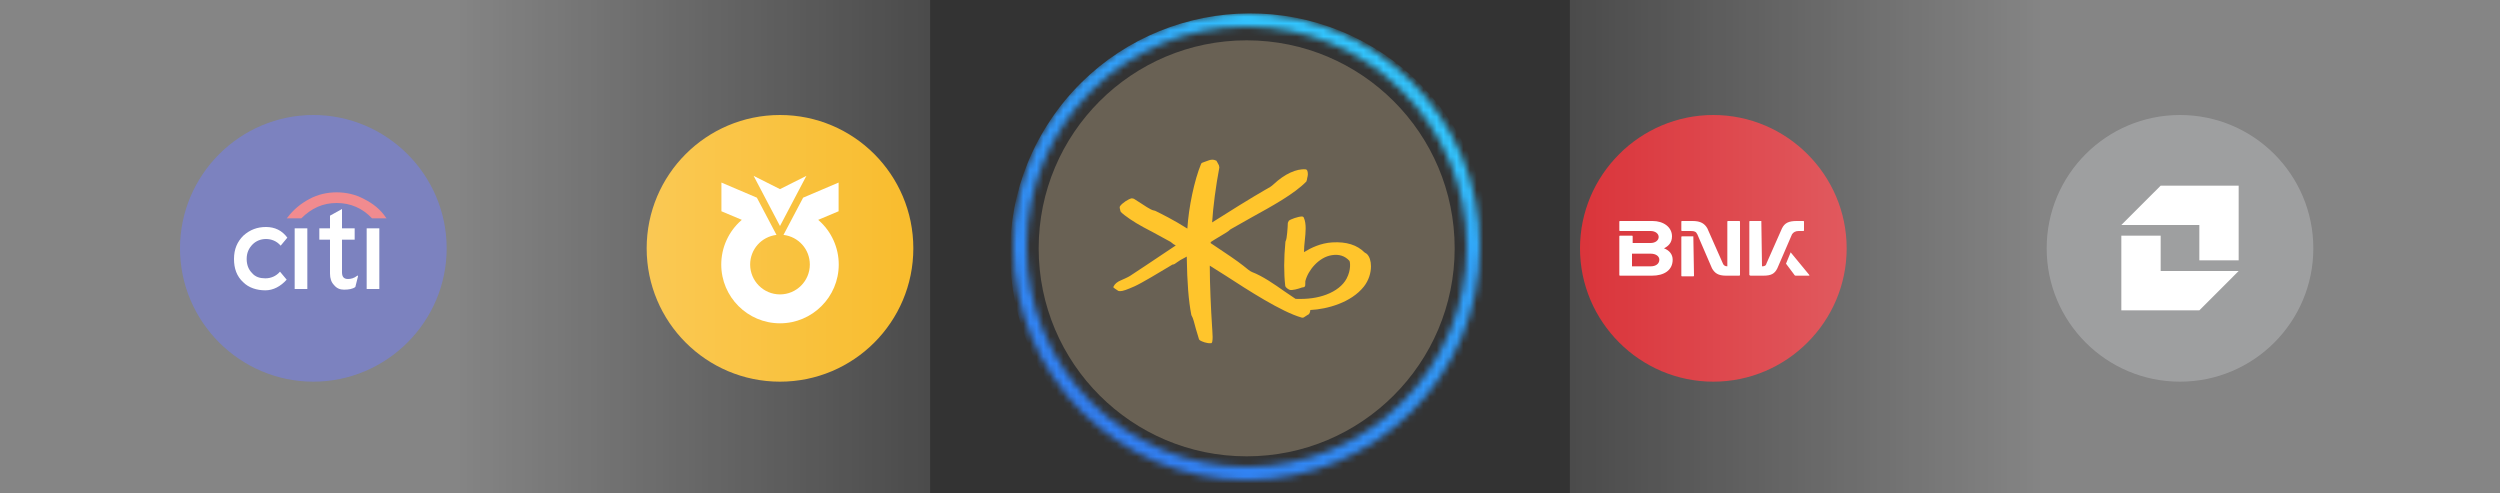 <svg xmlns="http://www.w3.org/2000/svg" viewBox="0 0 375 74" width="375" height="74" preserveAspectRatio="xMidYMid meet" style="width: 100%; height: 100%; transform: translate3d(0px, 0px, 0px);">

<rect x="0" y="0" width="375" height="74" fill="#333333" stroke="none"/>

<defs>

<clipPath id="__lottie_element_2">
<rect width="375" height="74" x="0" y="0">
</rect>
</clipPath>

<linearGradient id="__lottie_element_6" spreadMethod="pad" gradientUnits="userSpaceOnUse" x1="0" y1="0" x2="100" y2="0">
<stop offset="0%" stop-color="rgb(255,255,255)" stop-opacity="0.4"></stop>
<stop offset="50%" stop-color="rgb(255,255,255)" stop-opacity="0.2"></stop>
<stop offset="100%" stop-color="rgb(255,255,255)" stop-opacity="0"></stop>
</linearGradient>

<linearGradient id="__lottie_element_10" spreadMethod="pad" gradientUnits="userSpaceOnUse" x1="0" y1="0" x2="100" y2="0">
<stop offset="0%" stop-color="rgb(255,255,255)" stop-opacity="0.4"></stop>
<stop offset="50%" stop-color="rgb(255,255,255)" stop-opacity="0.2"></stop>
<stop offset="100%" stop-color="rgb(255,255,255)" stop-opacity="0"></stop></linearGradient>

<radialGradient id="__lottie_element_24" spreadMethod="pad" gradientUnits="userSpaceOnUse" cx="-0.182" cy="8.985" r="17.149" fx="-0.182" fy="8.985">
<stop offset="0%" stop-color="rgb(255,255,255)"></stop>
<stop offset="31%" stop-color="rgb(255,255,255)"></stop>
<stop offset="61%" stop-color="rgb(255,255,255)"></stop>
<stop offset="67%" stop-color="rgb(173,229,249)"></stop>
<stop offset="72%" stop-color="rgb(92,203,244)"></stop>
<stop offset="76%" stop-color="rgb(46,189,237)"></stop>
<stop offset="80%" stop-color="rgb(0,175,230)"></stop>
<stop offset="85%" stop-color="rgb(0,154,216)"></stop>
<stop offset="90%" stop-color="rgb(0,132,203)"></stop>
<stop offset="95%" stop-color="rgb(0,132,202)"></stop>
<stop offset="100%" stop-color="rgb(0,131,201)"></stop>
</radialGradient>

<radialGradient id="__lottie_element_64" spreadMethod="pad" gradientUnits="userSpaceOnUse" cx="-0.182" cy="8.985" r="17.149" fx="-0.182" fy="8.985">
<stop offset="0%" stop-color="rgb(255,255,255)"></stop>
<stop offset="31%" stop-color="rgb(255,255,255)"></stop>
<stop offset="61%" stop-color="rgb(255,255,255)"></stop>
<stop offset="67%" stop-color="rgb(173,229,249)"></stop>
<stop offset="72%" stop-color="rgb(92,203,244)"></stop>
<stop offset="76%" stop-color="rgb(46,189,237)"></stop>
<stop offset="80%" stop-color="rgb(0,175,230)"></stop>
<stop offset="85%" stop-color="rgb(0,154,216)"></stop>
<stop offset="90%" stop-color="rgb(0,132,203)"></stop>
<stop offset="95%" stop-color="rgb(0,132,202)"></stop>
<stop offset="100%" stop-color="rgb(0,131,201)"></stop>
</radialGradient>

<mask id="__lottie_element_68" mask-type="alpha"><g style="display: none;">
<g>
<path stroke-linecap="butt" stroke-linejoin="miter" fill-opacity="0" stroke-miterlimit="4"></path>
</g>
</g>
</mask>

<linearGradient id="__lottie_element_74" spreadMethod="pad" gradientUnits="userSpaceOnUse">
<stop></stop>
<stop></stop>
<stop></stop>
</linearGradient>

<mask id="__lottie_element_75" mask-type="alpha"><g style="display: none;" transform="matrix(1,0,0,1,192.371,42.621)" opacity="1">
<g opacity="1" transform="matrix(1,0,0,1,-5.371,-5.621)">
<path stroke-linecap="butt" stroke-linejoin="miter" fill-opacity="0" stroke-miterlimit="4" stroke="rgb(255,255,255)" stroke-opacity="1" stroke-width="2" d=" M0,-34 C18.765,-34 34,-18.765 34,0 C34,18.765 18.765,34 0,34 C-18.765,34 -34,18.765 -34,0 C-34,-18.765 -18.765,-34 0,-34z"></path>
</g>
</g>
</mask>

<linearGradient id="__lottie_element_81" spreadMethod="pad" gradientUnits="userSpaceOnUse" x1="-29.494" y1="0.194" x2="32.905" y2="-0.117">
<stop offset="0%" stop-color="rgb(50,197,255)"></stop>
<stop offset="20%" stop-color="rgb(49,162,249)"></stop>
<stop offset="100%" stop-color="rgb(49,128,244)"></stop>
</linearGradient>

<mask id="__lottie_element_82" mask-type="alpha"><g style="display: none;" transform="matrix(1,0,0,1,192.371,42.621)" opacity="1">
<g opacity="1" transform="matrix(1,0,0,1,-5.371,-5.621)">
<path stroke-linecap="butt" stroke-linejoin="miter" fill-opacity="0" stroke-miterlimit="4" stroke="rgb(255,255,255)" stroke-opacity="1" stroke-width="2" d=" M0,-34 C18.765,-34 34,-18.765 34,0 C34,18.765 18.765,34 0,34 C-18.765,34 -34,18.765 -34,0 C-34,-18.765 -18.765,-34 0,-34z"></path>
</g>
</g>
</mask>

<linearGradient id="__lottie_element_88" spreadMethod="pad" gradientUnits="userSpaceOnUse" x1="-29.494" y1="0.194" x2="32.905" y2="-0.117">
<stop offset="0%" stop-color="rgb(50,197,255)"></stop>
<stop offset="20%" stop-color="rgb(49,162,249)"></stop>
<stop offset="100%" stop-color="rgb(49,128,244)"></stop>
</linearGradient>

<mask id="__lottie_element_89" mask-type="alpha"><g style="display: none;" transform="matrix(1,0,0,1,192.371,42.621)" opacity="1">
  <g opacity="1" transform="matrix(1,0,0,1,-5.371,-5.621)">
    <path stroke-linecap="butt" stroke-linejoin="miter" fill-opacity="0" stroke-miterlimit="4" stroke="rgb(255,255,255)" stroke-opacity="1" stroke-width="2" d=" M0,-34 C18.765,-34 34,-18.765 34,0 C34,18.765 18.765,34 0,34 C-18.765,34 -34,18.765 -34,0 C-34,-18.765 -18.765,-34 0,-34z"></path>
  </g>
  </g>
</mask>

<linearGradient id="__lottie_element_95" spreadMethod="pad" gradientUnits="userSpaceOnUse" x1="-29.494" y1="0.194" x2="32.905" y2="-0.117">
  <stop offset="0%" stop-color="rgb(50,197,255)"></stop>
  <stop offset="20%" stop-color="rgb(49,162,249)"></stop>
  <stop offset="100%" stop-color="rgb(49,128,244)"></stop>
</linearGradient>

<mask id="__lottie_element_96" mask-type="alpha">
  <g style="display: none;" transform="matrix(1,0,0,1,192.371,42.621)" opacity="1">
    <g opacity="1" transform="matrix(1,0,0,1,-5.371,-5.621)">
      <path stroke-linecap="butt" stroke-linejoin="miter" fill-opacity="0" stroke-miterlimit="4" stroke="rgb(255,255,255)" stroke-opacity="1" stroke-width="2" d=" M0,-34 C18.765,-34 34,-18.765 34,0 C34,18.765 18.765,34 0,34 C-18.765,34 -34,18.765 -34,0 C-34,-18.765 -18.765,-34 0,-34z">
      </path>
    </g>
  </g>
</mask>
    
<linearGradient id="__lottie_element_102" spreadMethod="pad" gradientUnits="userSpaceOnUse" x1="-29.494" y1="0.194" x2="32.905" y2="-0.117">
  <stop offset="0%" stop-color="rgb(50,197,255)"></stop>
  <stop offset="20%" stop-color="rgb(49,162,249)"></stop>
  <stop offset="100%" stop-color="rgb(49,128,244)"></stop>
</linearGradient>

<mask id="__lottie_element_103" mask-type="alpha">
  <g style="display: none;" transform="matrix(1,0,0,1,192.371,42.621)" opacity="1">
    <g opacity="1" transform="matrix(1,0,0,1,-5.371,-5.621)">
      <path stroke-linecap="butt" stroke-linejoin="miter" fill-opacity="0" stroke-miterlimit="4" stroke="rgb(255,255,255)" stroke-opacity="1" stroke-width="2" d=" M0,-34 C18.765,-34 34,-18.765 34,0 C34,18.765 18.765,34 0,34 C-18.765,34 -34,18.765 -34,0 C-34,-18.765 -18.765,-34 0,-34z">
      </path>
    </g>
  </g>
</mask>

<linearGradient id="__lottie_element_109" spreadMethod="pad" gradientUnits="userSpaceOnUse" x1="-29.494" y1="0.194" x2="32.905" y2="-0.117">
  <stop offset="0%" stop-color="rgb(50,197,255)"></stop>
  <stop offset="20%" stop-color="rgb(49,162,249)"></stop>
  <stop offset="100%" stop-color="rgb(49,128,244)"></stop>
</linearGradient>

<mask id="__lottie_element_110" mask-type="alpha">
  <g style="display: block;" transform="matrix(1,0,0,1,192.371,42.621)" opacity="1">
    <g opacity="1" transform="matrix(1,0,0,1,-5.371,-5.621)">
      <path stroke-linecap="butt" stroke-linejoin="miter" fill-opacity="0" stroke-miterlimit="4" stroke="rgb(255,255,255)" stroke-opacity="1" stroke-width="2" d=" M0,-34 C18.765,-34 34,-18.765 34,0 C34,18.765 18.765,34 0,34 C-18.765,34 -34,18.765 -34,0 C-34,-18.765 -18.765,-34 0,-34z"></path>
    </g>
  </g>
</mask>

<linearGradient id="__lottie_element_116" spreadMethod="pad" gradientUnits="userSpaceOnUse" x1="-29.494" y1="0.194" x2="32.905" y2="-0.117">
  <stop offset="0%" stop-color="rgb(50,197,255)"></stop>
  <stop offset="20%" stop-color="rgb(49,162,249)"></stop>
  <stop offset="100%" stop-color="rgb(49,128,244)"></stop>
</linearGradient>

<mask id="__lottie_element_117" mask-type="alpha">
  <g style="display: none;" transform="matrix(1,0,0,1,192.371,42.621)" opacity="1">
    <g opacity="1" transform="matrix(1,0,0,1,-5.371,-5.621)">
      <path stroke-linecap="butt" stroke-linejoin="miter" fill-opacity="0" stroke-miterlimit="4" stroke="rgb(255,255,255)" stroke-opacity="1" stroke-width="2" d=" M0,-34 C18.765,-34 34,-18.765 34,0 C34,18.765 18.765,34 0,34 C-18.765,34 -34,18.765 -34,0 C-34,-18.765 -18.765,-34 0,-34z">
      </path>
    </g>
  </g>
</mask>

<linearGradient id="__lottie_element_123" spreadMethod="pad" gradientUnits="userSpaceOnUse" x1="-29.494" y1="0.194" x2="32.905" y2="-0.117"><stop offset="0%" stop-color="rgb(50,197,255)"></stop><stop offset="20%" stop-color="rgb(49,162,249)"></stop><stop offset="100%" stop-color="rgb(49,128,244)"></stop></linearGradient>

<mask id="__lottie_element_124" mask-type="alpha"><g style="display: none;" transform="matrix(1,0,0,1,192.371,42.621)" opacity="1"><g opacity="1" transform="matrix(1,0,0,1,-5.371,-5.621)"><path stroke-linecap="butt" stroke-linejoin="miter" fill-opacity="0" stroke-miterlimit="4" stroke="rgb(255,255,255)" stroke-opacity="1" stroke-width="2" d=" M0,-34 C18.765,-34 34,-18.765 34,0 C34,18.765 18.765,34 0,34 C-18.765,34 -34,18.765 -34,0 C-34,-18.765 -18.765,-34 0,-34z"></path></g></g></mask>

<linearGradient id="__lottie_element_130" spreadMethod="pad" gradientUnits="userSpaceOnUse" x1="-29.494" y1="0.194" x2="32.905" y2="-0.117"><stop offset="0%" stop-color="rgb(50,197,255)"></stop><stop offset="20%" stop-color="rgb(49,162,249)"></stop><stop offset="100%" stop-color="rgb(49,128,244)"></stop></linearGradient>

<mask id="__lottie_element_131" mask-type="alpha"><g style="display: none;" transform="matrix(1,0,0,1,192.371,42.621)" opacity="1"><g opacity="1" transform="matrix(1,0,0,1,-5.371,-5.621)"><path stroke-linecap="butt" stroke-linejoin="miter" fill-opacity="0" stroke-miterlimit="4" stroke="rgb(255,255,255)" stroke-opacity="1" stroke-width="2" d=" M0,-34 C18.765,-34 34,-18.765 34,0 C34,18.765 18.765,34 0,34 C-18.765,34 -34,18.765 -34,0 C-34,-18.765 -18.765,-34 0,-34z"></path></g></g></mask>

<linearGradient id="__lottie_element_137" spreadMethod="pad" gradientUnits="userSpaceOnUse" x1="-29.494" y1="0.194" x2="32.905" y2="-0.117"><stop offset="0%" stop-color="rgb(50,197,255)"></stop><stop offset="20%" stop-color="rgb(49,162,249)"></stop><stop offset="100%" stop-color="rgb(49,128,244)"></stop></linearGradient>

<mask id="__lottie_element_138" mask-type="alpha"><g style="display: none;" transform="matrix(1,0,0,1,192.371,42.621)" opacity="1"><g opacity="1" transform="matrix(1,0,0,1,-5.371,-5.621)"><path stroke-linecap="butt" stroke-linejoin="miter" fill-opacity="0" stroke-miterlimit="4" stroke="rgb(255,255,255)" stroke-opacity="1" stroke-width="2" d=" M0,-34 C18.765,-34 34,-18.765 34,0 C34,18.765 18.765,34 0,34 C-18.765,34 -34,18.765 -34,0 C-34,-18.765 -18.765,-34 0,-34z"></path></g></g></mask>

<linearGradient id="__lottie_element_144" spreadMethod="pad" gradientUnits="userSpaceOnUse" x1="-29.494" y1="0.194" x2="32.905" y2="-0.117"><stop offset="0%" stop-color="rgb(50,197,255)"></stop><stop offset="20%" stop-color="rgb(49,162,249)"></stop><stop offset="100%" stop-color="rgb(49,128,244)"></stop></linearGradient>

<mask id="__lottie_element_145" mask-type="alpha"><g style="display: none;" transform="matrix(1,0,0,1,192.371,42.621)" opacity="1"><g opacity="1" transform="matrix(1,0,0,1,-5.371,-5.621)"><path stroke-linecap="butt" stroke-linejoin="miter" fill-opacity="0" stroke-miterlimit="4" stroke="rgb(255,255,255)" stroke-opacity="1" stroke-width="2" d=" M0,-34 C18.765,-34 34,-18.765 34,0 C34,18.765 18.765,34 0,34 C-18.765,34 -34,18.765 -34,0 C-34,-18.765 -18.765,-34 0,-34z"></path></g></g></mask>

<linearGradient id="__lottie_element_151" spreadMethod="pad" gradientUnits="userSpaceOnUse" x1="-29.494" y1="0.194" x2="32.905" y2="-0.117"><stop offset="0%" stop-color="rgb(50,197,255)"></stop><stop offset="20%" stop-color="rgb(49,162,249)"></stop><stop offset="100%" stop-color="rgb(49,128,244)"></stop></linearGradient>

<mask id="__lottie_element_152" mask-type="alpha"><g style="display: none;" transform="matrix(1,0,0,1,192.371,42.621)" opacity="1"><g opacity="1" transform="matrix(1,0,0,1,-5.371,-5.621)"><path stroke-linecap="butt" stroke-linejoin="miter" fill-opacity="0" stroke-miterlimit="4" stroke="rgb(255,255,255)" stroke-opacity="1" stroke-width="2" d=" M0,-34 C18.765,-34 34,-18.765 34,0 C34,18.765 18.765,34 0,34 C-18.765,34 -34,18.765 -34,0 C-34,-18.765 -18.765,-34 0,-34z"></path></g></g></mask>

<linearGradient id="__lottie_element_158" spreadMethod="pad" gradientUnits="userSpaceOnUse" x1="-29.494" y1="0.194" x2="32.905" y2="-0.117"><stop offset="0%" stop-color="rgb(50,197,255)"></stop><stop offset="20%" stop-color="rgb(49,162,249)"></stop><stop offset="100%" stop-color="rgb(49,128,244)"></stop></linearGradient>

<mask id="__lottie_element_159" mask-type="alpha"><g transform="matrix(1,0,0,1,192.371,42.621)" opacity="1" style="display: none;"><g opacity="1" transform="matrix(1,0,0,1,-5.371,-5.621)"><path stroke-linecap="butt" stroke-linejoin="miter" fill-opacity="0" stroke-miterlimit="4" stroke="rgb(255,255,255)" stroke-opacity="1" stroke-width="2" d=" M0,-34 C18.765,-34 34,-18.765 34,0 C34,18.765 18.765,34 0,34 C-18.765,34 -34,18.765 -34,0 C-34,-18.765 -18.765,-34 0,-34z"></path></g></g></mask>

<linearGradient id="__lottie_element_165" spreadMethod="pad" gradientUnits="userSpaceOnUse" x1="-29.494" y1="0.194" x2="32.905" y2="-0.117"><stop offset="0%" stop-color="rgb(50,197,255)"></stop><stop offset="20%" stop-color="rgb(49,162,249)"></stop><stop offset="100%" stop-color="rgb(49,128,244)"></stop></linearGradient>
</defs>

<g clip-path="url(#__lottie_element_2)"><g mask="url(#__lottie_element_159)" style="display: none;"><g transform="matrix(0.644,-0.765,0.765,0.644,183.181,37.091)" opacity="1"><g opacity="1" transform="matrix(1,0,0,1,2.849,3.247)"><path fill="url(#__lottie_element_165)" fill-opacity="1" d=" M0,-36 C19.868,-36 36,-19.868 36,0 C36,19.868 19.868,36 0,36 C-19.868,36 -36,19.868 -36,0 C-36,-19.868 -19.868,-36 0,-36z"></path></g></g></g><g mask="url(#__lottie_element_152)" style="display: none;"><g transform="matrix(0.64,-0.768,0.768,0.64,183.182,37.111)" opacity="1"><g opacity="1" transform="matrix(1,0,0,1,2.849,3.247)"><path fill="url(#__lottie_element_158)" fill-opacity="1" d=" M0,-36 C19.868,-36 36,-19.868 36,0 C36,19.868 19.868,36 0,36 C-19.868,36 -36,19.868 -36,0 C-36,-19.868 -19.868,-36 0,-36z"></path></g></g></g><g mask="url(#__lottie_element_145)" style="display: none;"><g transform="matrix(0.634,-0.774,0.774,0.634,183.183,37.146)" opacity="1"><g opacity="1" transform="matrix(1,0,0,1,2.849,3.247)"><path fill="url(#__lottie_element_151)" fill-opacity="1" d=" M0,-36 C19.868,-36 36,-19.868 36,0 C36,19.868 19.868,36 0,36 C-19.868,36 -36,19.868 -36,0 C-36,-19.868 -19.868,-36 0,-36z"></path></g></g></g><g mask="url(#__lottie_element_138)" style="display: none;"><g transform="matrix(0.63,-0.777,0.777,0.63,183.184,37.167)" opacity="1"><g opacity="1" transform="matrix(1,0,0,1,2.849,3.247)"><path fill="url(#__lottie_element_144)" fill-opacity="1" d=" M0,-36 C19.868,-36 36,-19.868 36,0 C36,19.868 19.868,36 0,36 C-19.868,36 -36,19.868 -36,0 C-36,-19.868 -19.868,-36 0,-36z"></path></g></g></g><g mask="url(#__lottie_element_131)" style="display: none;"><g transform="matrix(0.48,-0.877,0.877,0.48,183.284,37.942)" opacity="1"><g opacity="1" transform="matrix(1,0,0,1,2.849,3.247)"><path fill="url(#__lottie_element_137)" fill-opacity="1" d=" M0,-36 C19.868,-36 36,-19.868 36,0 C36,19.868 19.868,36 0,36 C-19.868,36 -36,19.868 -36,0 C-36,-19.868 -19.868,-36 0,-36z"></path></g></g></g><g mask="url(#__lottie_element_124)" style="display: none;"><g transform="matrix(0.42,-0.907,0.907,0.42,183.356,38.221)" opacity="1"><g opacity="1" transform="matrix(1,0,0,1,2.849,3.247)"><path fill="url(#__lottie_element_130)" fill-opacity="1" d=" M0,-36 C19.868,-36 36,-19.868 36,0 C36,19.868 19.868,36 0,36 C-19.868,36 -36,19.868 -36,0 C-36,-19.868 -19.868,-36 0,-36z"></path></g></g></g><g mask="url(#__lottie_element_117)" style="display: none;"><g transform="matrix(0.619,-0.786,0.786,0.619,183.186,38.229)" opacity="1"><g opacity="1" transform="matrix(1,0,0,1,2.849,3.247)"><path fill="url(#__lottie_element_123)" fill-opacity="1" d=" M0,-36 C19.868,-36 36,-19.868 36,0 C36,19.868 19.868,36 0,36 C-19.868,36 -36,19.868 -36,0 C-36,-19.868 -19.868,-36 0,-36z"></path></g></g></g><g mask="url(#__lottie_element_110)" style="display: block;"><g transform="matrix(-0.556,0.831,-0.831,-0.556,191.783,37.438)" opacity="1"><g opacity="1" transform="matrix(1,0,0,1,2.849,3.247)"><path fill="url(#__lottie_element_116)" fill-opacity="1" d=" M0,-36 C19.868,-36 36,-19.868 36,0 C36,19.868 19.868,36 0,36 C-19.868,36 -36,19.868 -36,0 C-36,-19.868 -19.868,-36 0,-36z"></path></g></g></g><g mask="url(#__lottie_element_103)" style="display: none;"><g transform="matrix(0.618,-0.786,0.786,0.618,183.187,38.232)" opacity="1"><g opacity="1" transform="matrix(1,0,0,1,2.849,3.247)"><path fill="url(#__lottie_element_109)" fill-opacity="1" d=" M0,-36 C19.868,-36 36,-19.868 36,0 C36,19.868 19.868,36 0,36 C-19.868,36 -36,19.868 -36,0 C-36,-19.868 -19.868,-36 0,-36z"></path></g></g></g><g mask="url(#__lottie_element_96)" style="display: none;"><g transform="matrix(0.614,-0.789,0.789,0.614,183.188,38.253)" opacity="1"><g opacity="1" transform="matrix(1,0,0,1,2.849,3.247)"><path fill="url(#__lottie_element_102)" fill-opacity="1" d=" M0,-36 C19.868,-36 36,-19.868 36,0 C36,19.868 19.868,36 0,36 C-19.868,36 -36,19.868 -36,0 C-36,-19.868 -19.868,-36 0,-36z"></path></g></g></g><g mask="url(#__lottie_element_89)" style="display: none;"><g transform="matrix(0.611,-0.792,0.792,0.611,183.189,38.273)" opacity="1"><g opacity="1" transform="matrix(1,0,0,1,2.849,3.247)"><path fill="url(#__lottie_element_95)" fill-opacity="1" d=" M0,-36 C19.868,-36 36,-19.868 36,0 C36,19.868 19.868,36 0,36 C-19.868,36 -36,19.868 -36,0 C-36,-19.868 -19.868,-36 0,-36z"></path></g></g></g><g mask="url(#__lottie_element_82)" style="display: none;"><g transform="matrix(0.607,-0.795,0.795,0.607,183.19,38.294)" opacity="1"><g opacity="1" transform="matrix(1,0,0,1,2.849,3.247)"><path fill="url(#__lottie_element_88)" fill-opacity="1" d=" M0,-36 C19.868,-36 36,-19.868 36,0 C36,19.868 19.868,36 0,36 C-19.868,36 -36,19.868 -36,0 C-36,-19.868 -19.868,-36 0,-36z"></path></g></g></g><g mask="url(#__lottie_element_75)" style="display: none;"><g transform="matrix(0.603,-0.798,0.798,0.603,183.192,38.315)" opacity="1"><g opacity="1" transform="matrix(1,0,0,1,2.849,3.247)"><path fill="url(#__lottie_element_81)" fill-opacity="1" d=" M0,-36 C19.868,-36 36,-19.868 36,0 C36,19.868 19.868,36 0,36 C-19.868,36 -36,19.868 -36,0 C-36,-19.868 -19.868,-36 0,-36z"></path></g></g></g><g mask="url(#__lottie_element_68)" style="display: none;"><g><g><path fill="url(#__lottie_element_74)"></path></g></g></g><g transform="matrix(1,0,0,1,-323,17.25)" opacity="1" style="display: block;"><g opacity="1" transform="matrix(1,0,0,1,20,20)"><path fill="rgb(0,113,187)" fill-opacity="1" d=" M0,-20 C11.046,-20 20,-11.046 20,0 C20,11.046 11.046,20 0,20 C-11.046,20 -20,11.046 -20,0 C-20,-11.046 -11.046,-20 0,-20z"></path></g><g opacity="1" transform="matrix(1,0,0,1,20.001,20.001)">
  
  <path fill="rgb(255,255,255)" fill-opacity="1" d=" M0,-10.669 C5.892,-10.669 10.668,-5.893 10.668,-0.001 C10.668,5.892 5.892,10.669 0,10.669 C-5.892,10.669 -10.668,5.892 -10.668,-0.001 C-10.668,-5.893 -5.892,-10.669 0,-10.669z"></path>
  </g>
  
<g opacity="1" transform="matrix(1,0,0,1,20.249,19.978)">
  <path fill="rgb(0,113,187)" fill-opacity="1" d=" M-6.035,-4.976 C-5.311,-9.178 -0.846,-8.516 -0.846,-8.516 C-0.457,-8.443 -0.484,-8.166 -0.484,-8.166 C-0.475,-7.8 -0.766,-7.855 -0.766,-7.855 C-2.857,-7.778 -3.38,-6.61 -3.38,-6.61 C-4.561,-4.878 -1.844,-2.518 -1.554,-2.274 C-1.554,-2.274 -1.53,-2.254 -1.53,-2.254 C0.32,-0.698 2.734,1.364 2.734,1.364 C6.38,4.249 5.388,6.071 5.388,6.071 C4.538,8.732 1.206,8.6 1.206,8.6 C0.803,8.6 0.723,8.327 0.723,8.327 C0.683,8.094 0.843,8.094 0.843,8.094 C2.694,7.662 2.894,6.811 2.894,6.811 C3.116,5.37 0.602,3.465 0.602,3.465 C-0.685,2.531 -3.058,0.314 -3.058,0.314 C-6.628,-2.474 -6.035,-4.976 -6.035,-4.976z M-7.442,1.981 C-7.442,1.981 -7.04,3.07 -6.397,3.926 C-6.397,3.926 -6.115,4.198 -5.874,3.849 C-5.874,3.849 -5.844,3.803 -5.844,3.803 C-5.727,3.628 -5.299,3.009 -4.989,2.876 C-4.989,2.876 -4.426,2.404 -4.426,3.148 C-4.426,3.265 -4.466,4.393 -4.265,5.288 C-4.265,5.288 -2.978,4.899 -1.811,4.938 C-1.811,4.938 -0.605,5.016 -2.857,6.689 C-2.857,6.689 -3.702,7.154 -0.886,8.011 C-0.886,8.011 -0.283,8.439 -0.967,8.556 C-0.967,8.556 -7.683,9.178 -8.046,2.098 C-8.046,2.098 -8.046,1.787 -7.805,1.747 C-7.805,1.747 -7.603,1.67 -7.442,1.981z M1.359,-7.744 C1.613,-7.928 1.906,-7.754 1.997,-7.691 C1.997,-7.691 2.024,-7.671 2.024,-7.671 C2.747,-7.193 3.962,-7.304 3.962,-7.304 C5.843,-7.34 6.603,-6.881 6.603,-6.881 C7.514,-6.385 7.058,-5.834 7.058,-5.834 C6.755,-5.521 6.051,-5.907 6.051,-5.907 C5.52,-6.182 5.292,-5.87 5.292,-5.87 C4.988,-5.392 5.767,-5.172 5.767,-5.172 C6.869,-4.896 7.134,-4.64 7.134,-4.64 C8.046,-3.739 7.172,-2.894 7.172,-2.894 C6.603,-2.196 5.711,-2.379 5.711,-2.379 C4.874,-2.508 4.608,-3.463 4.608,-3.463 C4.437,-4.051 4.247,-4.29 4.247,-4.29 C3.924,-4.695 3.468,-4.492 3.468,-4.492 C2.727,-4.272 3.487,-2.949 3.487,-2.949 C4.361,-1.553 3.297,-0.983 3.297,-0.983 C1.702,-0.322 1.113,-1.681 1.113,-1.681 C0.524,-3.335 1.626,-4.988 1.626,-4.988 C2.233,-5.705 1.758,-6.623 1.758,-6.623 C1.473,-7.01 1.341,-7.156 1.341,-7.156 C1.119,-7.478 1.28,-7.672 1.339,-7.727 C1.339,-7.727 1.359,-7.744 1.359,-7.744z"></path></g></g><g transform="matrix(1,0,0,1,-253,17.25)" opacity="1" style="display: block;"><g opacity="1" transform="matrix(1,0,0,1,20,20)"><path fill="rgb(204,228,243)" fill-opacity="1" d=" M0,-20 C11.046,-20 20,-11.046 20,0 C20,11.046 11.046,20 0,20 C-11.046,20 -20,11.046 -20,0 C-20,-11.046 -11.046,-20 0,-20z"></path></g><g opacity="1" transform="matrix(1,0,0,1,19.87,19.87)"><path fill="url(#__lottie_element_64)" fill-opacity="1" d=" M0,-11.671 C6.445,-11.671 11.67,-6.446 11.67,-0.001 C11.67,6.444 6.445,11.671 0,11.671 C-6.445,11.671 -11.67,6.444 -11.67,-0.001 C-11.67,-6.446 -6.445,-11.671 0,-11.671z"></path>
  </g>
  <g opacity="1" transform="matrix(1,0,0,1,19.87,23.25)">
    <path fill="rgb(255,255,255)" fill-opacity="1" d=" M0.001,-5.025 C5.221,-5.025 9.59,-2.105 10.688,1.383 C10.069,2.759 9.192,3.994 8.118,5.025 C6.115,4.31 3.221,3.861 0.001,3.861 C-3.217,3.862 -6.112,4.31 -8.118,5.025 C-9.192,3.994 -10.071,2.759 -10.689,1.382 C-9.59,-2.104 -5.222,-5.025 0.001,-5.025z"></path></g><g opacity="1" transform="matrix(1,0,0,1,19.869,27.149)"><path fill="rgb(0,131,200)" fill-opacity="1" d=" M-0.002,-4.391 C-3.969,-4.391 -7.649,-3.716 -10.688,-2.574 C-8.866,1.532 -4.768,4.391 0,4.391 C4.765,4.391 8.863,1.53 10.688,-2.574 C7.65,-3.716 3.964,-4.391 -0.002,-4.391z"></path>
    </g></g>
    
    <g transform="matrix(1,0,0,1,-183,17.25)" opacity="1" style="display: block;">
      <g opacity="1" transform="matrix(1,0,0,1,20,20)">
      <path fill="rgb(0,123,108)" fill-opacity="1" d=" M0,-20 C11.046,-20 20,-11.046 20,0 C20,11.046 11.046,20 0,20 C-11.046,20 -20,11.046 -20,0 C-20,-11.046 -11.046,-20 0,-20z"></path>
      </g>
      <g opacity="1" transform="matrix(1,0,0,1,19.556,25.605)">
        <path fill="rgb(255,255,255)" fill-opacity="1" d=" M4.307,-2.559 C4.249,-2.898 4.159,-3.225 4.022,-3.529 C3.593,-4.455 2.997,-5.231 2.101,-5.753 C0.71,-6.566 -0.972,-6.56 -2.349,-5.725 C-2.972,-5.349 -3.485,-4.807 -3.816,-4.156 C-3.927,-3.935 -4.018,-3.703 -4.092,-3.467 C-4.455,-2.314 -4.442,-0.763 -3.788,0.29 C-3.574,0.633 -3.266,0.925 -2.889,1.072 C-2.512,1.217 -2.065,1.204 -1.725,0.982 C-1.286,0.7 -1.209,0.158 -1.29,-0.322 C-1.393,-0.933 -1.471,-1.538 -1.247,-2.137 C-1.174,-2.329 -1.072,-2.513 -0.925,-2.656 C-0.835,-2.741 -0.73,-2.811 -0.617,-2.865 C-0.38,-2.981 -0.109,-3.033 0.151,-2.99 C0.608,-2.915 0.98,-2.564 1.184,-2.148 C1.386,-1.734 1.44,-1.264 1.463,-0.803 C1.558,1.207 1.078,3.288 0.566,5.217 C0.514,5.417 0.459,5.615 0.403,5.812 C0.358,5.964 0.282,6.16 0.377,6.309 C0.42,6.372 0.486,6.417 0.557,6.445 C0.855,6.566 1.098,6.383 1.297,6.182 C2.476,4.997 3.231,3.468 3.747,1.896 C3.94,1.31 4.106,0.712 4.217,0.103 C4.369,-0.73 4.455,-1.682 4.307,-2.559z"></path>
        </g>
        <g opacity="1" transform="matrix(1,0,0,1,20.031,16.127)">
          <path fill="rgb(255,255,255)" fill-opacity="1" d=" M12.266,-2.368 C12.266,-2.669 12,-2.868 11.712,-2.859 C11.421,-2.847 11.152,-2.7 10.884,-2.596 C5.702,-0.627 -0.142,-0.254 -5.603,-1.04 C-6.538,-1.175 -7.484,-1.363 -8.424,-1.51 C-9.01,-1.601 -9.592,-1.735 -10.185,-1.779 C-10.69,-1.818 -11.32,-1.834 -11.728,-1.484 C-12.266,-1.018 -12.228,-0.137 -11.922,0.447 C-11.556,1.146 -10.914,1.668 -10.245,2.068 C-9.596,2.454 -8.821,2.868 -8.047,2.82 C-5.961,2.686 -3.879,2.484 -1.804,2.215 C1.733,1.755 5.443,1.321 8.765,-0.051 C9.852,-0.5 10.923,-1.059 11.854,-1.783 C12.024,-1.911 12.266,-2.123 12.266,-2.368z"></path></g><g opacity="1" transform="matrix(1,0,0,1,19.473,11.958)">
            <path fill="rgb(255,255,255)" fill-opacity="1" d=" M-2.038,0.025 C-2.038,1.15 -1.125,2.064 0.001,2.064 C1.126,2.064 2.038,1.15 2.038,0.025 C2.038,-0.142 2,-0.31 1.928,-0.462 C1.754,-0.833 1.557,-1.014 1.577,-1.456 C1.603,-2.057 0.836,-2.064 0.421,-2.064 C-0.029,-2.064 -0.507,-2.001 -0.913,-1.796 C-1.237,-1.632 -1.517,-1.382 -1.714,-1.077 C-1.917,-0.765 -2.029,-0.394 -2.038,-0.021 C-2.039,-0.004 -2.038,0.009 -2.038,0.025z"></path></g></g><g transform="matrix(1,0,0,1,-113.248,16.944)" opacity="1" style="display: block;"><g opacity="1" transform="matrix(1,0,0,1,20.25,20.25)"><path fill="rgb(215,232,238)" fill-opacity="1" d=" M20,0 C20,11.046 11.046,20 0,20 C-11.046,20 -20,11.046 -20,0 C-20,-11.046 -11.046,-20 0,-20 C11.046,-20 20,-11.046 20,0z"></path>
            </g>
            <g opacity="1" transform="matrix(1,0,0,1,20.647,16.374)">
              <path fill="rgb(0,113,240)" fill-opacity="1" d=" M1.049,-9.452 C2.197,-9.448 3.177,-8.603 3.311,-7.467 C3.417,-6.563 3.097,-5.813 2.344,-5.298 C1.321,-4.598 0.273,-3.934 -0.764,-3.255 C-1.381,-2.851 -1.998,-2.448 -2.615,-2.046 C-2.683,-2.002 -2.651,-1.982 -2.605,-1.952 C-1.898,-1.489 -1.191,-1.025 -0.484,-0.562 C0.12,-0.166 0.725,0.229 1.329,0.624 C2.846,1.616 4.362,2.611 5.881,3.598 C6.713,4.139 7.265,4.881 7.497,5.844 C7.743,6.864 7.565,7.819 6.999,8.702 C6.854,8.93 6.702,9.154 6.557,9.383 C6.515,9.449 6.481,9.454 6.415,9.411 C5.632,8.896 4.846,8.384 4.062,7.87 C2.487,6.84 0.913,5.809 -0.661,4.779 C-1.733,4.078 -2.803,3.376 -3.876,2.678 C-4.493,2.277 -5.104,1.864 -5.729,1.475 C-6.186,1.189 -6.596,0.848 -6.925,0.417 C-7.298,-0.07 -7.53,-0.619 -7.626,-1.223 C-7.742,-1.941 -7.712,-2.652 -7.475,-3.344 C-7.305,-3.844 -7.03,-4.285 -6.671,-4.671 C-6.325,-5.045 -5.923,-5.35 -5.494,-5.624 C-4.826,-6.053 -4.166,-6.492 -3.501,-6.926 C-2.401,-7.646 -1.302,-8.367 -0.201,-9.085 C0.178,-9.331 0.596,-9.454 1.049,-9.452z"></path>
              </g>
              <g opacity="1" transform="matrix(1,0,0,1,20.275,25.71)">
                <path fill="rgb(0,213,0)" fill-opacity="1" d=" M5.801,6.63 C5.198,6.632 4.78,6.506 4.396,6.255 C2.584,5.071 0.772,3.889 -1.04,2.706 C-1.04,2.706 -3.779,0.919 -3.779,0.919 C-4.577,0.399 -5.372,-0.122 -6.171,-0.641 C-6.944,-1.141 -7.474,-1.833 -7.771,-2.699 C-7.946,-3.211 -7.999,-3.74 -7.954,-4.281 C-7.897,-4.963 -7.658,-5.579 -7.283,-6.145 C-7.192,-6.284 -7.096,-6.421 -7.008,-6.562 C-6.968,-6.626 -6.936,-6.632 -6.872,-6.59 C-6.301,-6.213 -5.728,-5.837 -5.156,-5.462 C-3.794,-4.569 -2.432,-3.678 -1.07,-2.785 C-0.083,-2.139 0.905,-1.492 1.891,-0.846 C3.241,0.039 4.591,0.922 5.941,1.807 C6.306,2.047 6.684,2.272 7.033,2.533 C7.549,2.92 7.842,3.444 7.921,4.083 C8,4.716 7.827,5.285 7.432,5.777 C6.98,6.34 6.378,6.615 5.801,6.63z"></path>
                </g>
                <g opacity="1" transform="matrix(1,0,0,1,15.438,30.152)">
                  <path fill="rgb(0,113,240)" fill-opacity="1" d=" M-3.189,0.161 C-3.182,-0.621 -2.962,-1.168 -2.514,-1.61 C-1.73,-2.386 -0.547,-2.496 0.372,-1.886 C1.289,-1.276 2.204,-0.662 3.12,-0.049 C3.203,0.007 3.203,0.014 3.122,0.067 C2.191,0.69 1.265,1.316 0.331,1.932 C-0.522,2.496 -1.666,2.39 -2.43,1.71 C-2.893,1.298 -3.203,0.625 -3.189,0.161z"></path></g><g opacity="1" transform="matrix(1,0,0,1,24.582,14.24)">
                    <path fill="rgb(0,213,0)" fill-opacity="1" d=" M0.909,2.374 C0.413,2.379 -0.01,2.241 -0.396,1.983 C-1.305,1.376 -2.213,0.768 -3.122,0.16 C-3.221,0.094 -3.221,0.094 -3.118,0.026 C-2.213,-0.581 -1.307,-1.187 -0.4,-1.793 C0.485,-2.385 1.603,-2.314 2.404,-1.611 C2.864,-1.207 3.127,-0.694 3.163,-0.084 C3.222,0.915 2.789,1.653 1.919,2.133 C1.599,2.309 1.247,2.385 0.909,2.374z"></path>
                    </g></g>
                    <g transform="matrix(1,0,0,1,-43,17.25)" opacity="1" style="display: block;"><g opacity="1" transform="matrix(1,0,0,1,20,20)">
                      <path fill="rgb(0,112,186)" fill-opacity="1" d=" M0,20 C11,20 20,11 20,0 C20,-11 11,-20 0,-20 C-11,-20 -20,-11 -20,0 C-20,11 -11,20 0,20z"></path>
                      </g>
                      <g opacity="1" transform="matrix(1,0,0,1,19.8,19.9)">
                        <path fill="rgb(255,255,255)" fill-opacity="1" d=" M4.2,-7.9 C4.2,-7.9 6.1,-7.9 6.1,-7.9 C6.8,-7.8 7,-7.4 6.8,-6.8 C6.3,-5.7 5.8,-4.6 5.4,-3.4 C5.2,-2.8 4.9,-2.2 4.7,-1.6 C5.5,-2 6.2,-2.4 6.9,-2.7 C7.7,-3.1 8.5,-3.2 9.4,-3.2 C11,-3.2 11.5,-2.2 11.3,-0.9 C11.1,1.2 10.3,3.1 9.6,5 C9.4,5.5 9.2,6 9.1,6.5 C9,7 9,7.4 9.5,7.8 C9.5,7.8 7.3,7.8 7.3,7.8 C6.3,7.7 6,7.1 6.3,6.2 C6.8,5 7.3,3.9 7.7,2.7 C8,1.9 8.2,1.1 8.3,0.3 C8.4,-0.6 7.9,-0.9 7.1,-0.7 C5.9,-0.3 5,0.5 4.2,1.5 C2.9,3 2,4.7 1.4,6.6 C1.2,7.1 1.4,7.5 1.8,7.9 C1.8,7.9 -0.5,7.9 -0.5,7.9 C-1.2,7.8 -1.4,7.5 -1.5,6.5 C-2.3,7.2 -3.2,7.7 -4.2,7.9 C-7.2,8.4 -9.2,8 -11.3,5.4 C-11.4,5.3 -11.5,5 -11.4,4.8 C-10.9,3.7 -10.4,2.5 -9.9,1.4 C-9.9,1.3 -9.8,1.3 -9.7,1.2 C-9.6,1.8 -9.6,2.3 -9.5,2.8 C-9.1,4.8 -7.6,6 -5.5,6.1 C-2.9,6.2 -1.1,4.8 0.1,2.8 C0.8,1.6 1.3,0.3 1.8,-0.9 C2.5,-2.5 3.2,-4.2 4,-5.9 C4.2,-6.5 4.3,-7 3.8,-7.6 C3.9,-7.9 4.1,-7.9 4.2,-7.9z M0.3,-8 C0.7,-7.9 1.1,-7.7 1.5,-7.5 C1.7,-7.4 1.8,-7.2 1.7,-7 C1.4,-6.5 1.2,-5.9 0.9,-5.4 C0.7,-5.7 0.7,-6 0.3,-6.3 C-1.1,-7.4 -3.6,-7.2 -4.6,-5.5 C-5,-4.8 -5,-4.1 -4.4,-3.5 C-3.8,-2.9 -3.1,-2.4 -2.4,-1.9 C-1.5,-1.1 -0.9,-0.1 -1,1.1 C-1,1.8 -1.3,2.4 -1.8,3 C-2.4,3.7 -3.1,4.2 -3.9,4.7 C-3.7,4.2 -3.4,3.8 -3.2,3.4 C-2.9,2.4 -3.3,1.5 -4,0.9 C-4.7,0.3 -5.4,-0.3 -6.2,-0.8 C-8,-2 -8.6,-4.7 -6.7,-6.5 C-5.7,-7.5 -4.2,-8.2 -2.7,-8.3 C-2.1,-8.4 -0.7,-8.3 0.3,-8z"></path>
                        </g></g>
                        <g transform="matrix(1,0,0,1,27,17.25)" opacity="1" style="display: block;">
                          <g opacity="1" transform="matrix(1,0,0,1,20,20)"><path fill="rgb(36,47,149)" fill-opacity="1" d=" M0,20 C11,20 20,11 20,0 C20,-11 11,-20 0,-20 C-11,-20 -20,-11 -20,0 C-20,11 -11,20 0,20z"></path></g><g opacity="1" transform="matrix(1,0,0,1,19,20.2)">
                            <path fill="rgb(255,255,255)" fill-opacity="1" d=" M-6.1,-3.4 C-4.8,-3.4 -3.7,-2.9 -2.9,-1.8 C-2.9,-1.8 -3.9,-0.6 -3.9,-0.6 C-4.5,-1.3 -5.3,-1.6 -6.1,-1.6 C-6.9,-1.6 -7.6,-1.3 -8.1,-0.8 C-8.7,-0.2 -9,0.5 -9,1.4 C-9,2.3 -8.7,3 -8.2,3.5 C-7.7,4.1 -7,4.3 -6.2,4.3 C-5.4,4.3 -4.6,4 -4,3.3 C-4,3.3 -3,4.5 -3,4.5 C-3.9,5.5 -5,6.1 -6.2,6.1 C-7.5,6.1 -8.7,5.7 -9.5,4.9 C-10.5,4 -10.9,2.8 -10.9,1.4 C-10.9,-0.1 -10.4,-1.2 -9.5,-2.1 C-8.5,-3 -7.4,-3.4 -6.1,-3.4z M5.3,-6.1 C5.3,-6.1 5.3,-3.2 5.3,-3.2 C5.3,-3.2 7.2,-3.2 7.2,-3.2 C7.2,-3.2 7.2,-1.5 7.2,-1.5 C7.2,-1.5 5.3,-1.5 5.3,-1.5 C5.3,-1.5 5.3,3.4 5.3,3.4 C5.3,4.1 5.6,4.4 6.2,4.4 C6.6,4.4 7.1,4.3 7.6,3.9 C7.6,3.9 7.7,3.9 7.7,3.9 C7.7,3.9 7.7,4 7.7,4 C7.7,4 7.3,5.6 7.3,5.6 C6.9,5.9 6.3,6 5.6,6 C5,6 4.5,5.8 4.1,5.3 C3.7,4.9 3.5,4.3 3.5,3.6 C3.5,3.6 3.5,-1.5 3.5,-1.5 C3.5,-1.5 1.9,-1.5 1.9,-1.5 C1.9,-1.5 1.9,-3.2 1.9,-3.2 C1.9,-3.2 3.5,-3.2 3.5,-3.2 C3.5,-3.2 3.5,-5.1 3.5,-5.1 C3.5,-5.1 5.3,-6.1 5.3,-6.1z M0.1,-3.2 M0.1,5.9 C0.1,5.9 -1.8,5.9 -1.8,5.9 C-1.8,5.9 -1.8,-3.2 -1.8,-3.2 C-1.8,-3.2 0.1,-3.2 0.1,-3.2 C0.1,-3.2 0.1,5.9 0.1,5.9z M10.9,-3.2 M10.9,5.9 C10.9,5.9 9,5.9 9,5.9 C9,5.9 9,-3.2 9,-3.2 C9,-3.2 10.9,-3.2 10.9,-3.2 C10.9,-3.2 10.9,5.9 10.9,5.9z"></path></g><g opacity="1" transform="matrix(1,0,0,1,23.5,13.55)">
                              <path fill="rgb(231,61,68)" fill-opacity="1" d=" M-5.3,1.95 C-3.8,0.45 -2.1,-0.35 0,-0.35 C2.099,-0.35 3.9,0.45 5.3,1.95 C5.3,1.95 7.5,1.95 7.5,1.95 C7.5,1.95 7.4,1.85 7.4,1.85 C6.599,0.65 5.5,-0.25 4.099,-0.95 C2.8,-1.65 1.4,-1.95 0,-1.95 C-1.401,-1.95 -2.8,-1.65 -4.1,-0.95 C-5.4,-0.25 -6.5,0.65 -7.4,1.85 C-7.4,1.85 -7.5,1.95 -7.5,1.95 C-7.5,1.95 -5.3,1.95 -5.3,1.95z"></path></g></g>
                              <g transform="matrix(1,0,0,1,97,17.25)" opacity="1" style="display: block;"><g opacity="1" transform="matrix(1,0,0,1,20,20)">
                                <path fill="rgb(248,179,15)" fill-opacity="1" d=" M0,-20 C11.046,-20 20,-11.046 20,0 C20,11.046 11.046,20 0,20 C-11.046,20 -20,11.046 -20,0 C-20,-11.046 -11.046,-20 0,-20z"></path></g>
                                <g opacity="1" transform="matrix(1,0,0,1,20,20.188)">
                                  <path fill="rgb(255,255,255)" fill-opacity="1" d=" M8.79,-10.054 C8.79,-10.054 8.79,-5.749 8.79,-5.749 C8.79,-5.749 5.729,-4.461 5.729,-4.461 C5.729,-4.461 5.794,-4.405 5.794,-4.405 C7.713,-2.726 8.812,-0.301 8.812,2.243 C8.812,7.103 4.857,11.058 -0.001,11.058 C-4.86,11.058 -8.812,7.103 -8.812,2.243 C-8.812,-0.304 -7.711,-2.727 -5.792,-4.405 C-5.792,-4.405 -5.727,-4.461 -5.727,-4.461 C-5.727,-4.461 -8.786,-5.749 -8.786,-5.749 C-8.786,-5.749 -8.786,-10.054 -8.786,-10.054 C-8.786,-10.054 -3.469,-7.787 -3.469,-7.787 C-3.469,-7.787 -0.921,-2.951 -0.566,-2.278 C-0.566,-2.278 -0.525,-2.204 -0.525,-2.204 C-2.783,-1.932 -4.477,-0.037 -4.477,2.243 C-4.477,4.71 -2.47,6.723 -0.001,6.723 C2.467,6.723 4.475,4.71 4.475,2.243 C4.475,-0.037 2.78,-1.932 0.523,-2.204 C0.587,-2.328 3.469,-7.787 3.469,-7.787 C3.469,-7.787 8.79,-10.054 8.79,-10.054z M3.958,-11.058 C3.958,-11.058 -0.001,-3.535 -0.001,-3.535 C-0.001,-3.535 -3.956,-11.058 -3.956,-11.058 C-3.956,-11.058 -0.001,-9.069 -0.001,-9.069 C-0.001,-9.069 3.958,-11.058 3.958,-11.058z"></path></g></g>
                                  <g transform="matrix(1.56,0,0,1.56,155.8,6.05)" opacity="1" style="display: block;"><g opacity="1" transform="matrix(1,0,0,1,20,20)"><path fill="rgb(105,97,84)" fill-opacity="1" d=" M0,-20 C11.046,-20 20,-11.046 20,0 C20,11.046 11.046,20 0,20 C-11.046,20 -20,11.046 -20,0 C-20,-11.046 -11.046,-20 0,-20z"></path></g>
                                  <g opacity="1" transform="matrix(1,0,0,1,19.565,20.293)">
                                    <path fill="rgb(255,197,44)" fill-opacity="1" d=" M11.988,0.24 C11.988,0.24 11.773,0.104 11.773,0.104 C11.043,-0.626 10.025,-0.943 8.665,-0.864 C7.533,-0.793 6.634,-0.345 5.947,0.073 C5.947,0.063 5.947,0.053 5.947,0.042 C5.947,-0.313 5.988,-0.697 6.027,-1.071 C6.067,-1.45 6.107,-1.837 6.107,-2.202 C6.107,-2.575 6.065,-2.929 5.936,-3.231 C5.904,-3.31 5.833,-3.356 5.743,-3.356 C5.377,-3.347 4.661,-3.097 4.488,-2.945 C4.488,-2.945 4.393,-2.739 4.393,-2.739 C4.386,-2.334 4.3,-1.202 4.21,-1.064 C4.213,-1.07 4.161,-0.928 4.161,-0.928 C4.008,0.689 4.004,2.109 4.146,3.328 C4.163,3.449 4.397,3.634 4.579,3.7 C4.776,3.774 5.399,3.607 5.758,3.471 C5.755,3.472 5.893,3.45 5.893,3.45 C6.008,3.438 6.074,3.343 6.068,3.214 C6.067,3.211 6.076,2.863 6.076,2.863 C6.336,1.809 7.384,0.554 8.624,0.365 C9.325,0.254 9.879,0.432 10.316,0.91 C10.376,0.995 10.503,1.753 10.04,2.623 C9.696,3.269 9.009,3.811 8.104,4.152 C7.248,4.476 6.303,4.609 5.139,4.567 C5.092,4.535 4.051,3.831 4.051,3.831 C3.129,3.183 1.982,2.376 0.941,1.982 C0.76,1.913 0.43,1.64 0.234,1.478 C0.234,1.478 0.126,1.39 0.126,1.39 C-0.473,0.908 -1.614,0.149 -2.531,-0.463 C-2.531,-0.463 -2.945,-0.74 -3.025,-0.793 C-3.024,-0.828 -3.021,-0.897 -3.021,-0.897 C-2.995,-0.926 -2.421,-1.271 -2.421,-1.271 C-1.614,-1.743 -1.242,-1.974 -1.163,-2.093 C-1.179,-2.075 -1.055,-2.157 -1.055,-2.157 C-1.049,-2.16 0.943,-3.287 0.943,-3.287 C2.861,-4.343 5.035,-5.538 6.176,-6.72 C6.177,-6.722 6.232,-6.9 6.232,-6.9 C6.232,-6.9 6.258,-7.061 6.258,-7.061 C6.333,-7.314 6.338,-7.508 6.275,-7.733 C6.258,-7.797 6.199,-7.871 6.12,-7.885 C5.229,-7.973 4.078,-7.439 3.031,-6.458 C2.796,-6.236 2.596,-6.128 2.387,-6.014 C2.387,-6.014 2.228,-5.925 2.228,-5.925 C1.074,-5.269 -1.527,-3.656 -2.887,-2.785 C-2.797,-4.249 -2.525,-6.329 -2.193,-8.065 C-2.193,-8.065 -2.23,-8.272 -2.23,-8.272 C-2.235,-8.279 -2.37,-8.534 -2.37,-8.534 C-2.37,-8.534 -2.477,-8.722 -2.477,-8.722 C-2.477,-8.722 -2.508,-8.731 -2.508,-8.731 C-2.779,-8.868 -3,-8.812 -3.163,-8.769 C-3.162,-8.769 -3.437,-8.67 -3.437,-8.67 C-3.437,-8.67 -3.798,-8.539 -3.798,-8.539 C-3.869,-8.524 -3.92,-8.481 -3.949,-8.411 C-4.597,-6.841 -5.14,-4.258 -5.268,-2.191 C-6.568,-3.017 -7.768,-3.611 -8.355,-3.898 C-8.355,-3.898 -8.372,-3.906 -8.372,-3.906 C-8.372,-3.906 -8.443,-3.922 -8.443,-3.922 C-8.653,-3.949 -8.912,-4.105 -9.161,-4.256 C-9.186,-4.271 -9.654,-4.575 -9.654,-4.575 C-9.654,-4.575 -10.41,-5.059 -10.41,-5.059 C-10.403,-5.054 -10.607,-5.104 -10.607,-5.104 C-10.932,-5.049 -11.554,-4.63 -11.74,-4.345 C-11.765,-4.308 -11.773,-4.266 -11.773,-4.224 C-11.773,-4.165 -11.756,-4.104 -11.74,-4.046 C-11.74,-4.046 -11.706,-3.892 -11.706,-3.892 C-11.706,-3.892 -11.671,-3.799 -11.671,-3.799 C-11.309,-3.428 -10.396,-2.81 -9.501,-2.329 C-9.501,-2.329 -8.464,-1.779 -8.464,-1.779 C-8.464,-1.779 -6.876,-0.912 -6.876,-0.912 C-6.875,-0.905 -6.605,-0.697 -6.605,-0.697 C-6.604,-0.697 -6.417,-0.589 -6.417,-0.589 C-6.417,-0.589 -6.397,-0.577 -6.385,-0.568 C-6.808,-0.285 -9.271,1.361 -9.271,1.361 C-9.271,1.361 -10.792,2.366 -10.792,2.366 C-10.935,2.465 -11.536,2.734 -11.667,2.787 C-11.997,2.92 -12.244,3.126 -12.348,3.35 C-12.348,3.35 -12.389,3.438 -12.389,3.438 C-12.389,3.438 -12.348,3.495 -12.348,3.495 C-12.348,3.495 -12.232,3.583 -12.232,3.583 C-12.237,3.583 -12.076,3.686 -12.076,3.686 C-12.076,3.686 -11.908,3.8 -11.908,3.8 C-11.905,3.802 -11.751,3.824 -11.751,3.824 C-11.485,3.835 -11.088,3.683 -10.348,3.36 C-9.67,3.058 -7.826,1.946 -7.038,1.471 C-7.038,1.471 -6.701,1.269 -6.701,1.269 C-6.562,1.28 -6.408,1.162 -6.273,1.059 C-6.114,0.933 -5.768,0.722 -5.559,0.63 C-5.553,0.627 -5.433,0.561 -5.322,0.499 C-5.323,0.534 -5.324,0.589 -5.324,0.589 C-5.289,3.001 -5.15,4.754 -4.887,6.106 C-4.887,6.106 -4.882,6.13 -4.882,6.13 C-4.882,6.13 -4.855,6.184 -4.855,6.184 C-4.725,6.376 -4.578,6.948 -4.449,7.451 C-4.449,7.451 -4.146,8.457 -4.146,8.457 C-4.14,8.469 -4.061,8.552 -4.061,8.552 C-3.89,8.667 -3.368,8.868 -3.018,8.827 C-3.018,8.827 -2.932,8.817 -2.932,8.817 C-2.932,8.817 -2.876,8.695 -2.876,8.695 C-2.847,8.543 -2.837,8.396 -2.837,8.234 C-2.837,8.049 -2.851,7.846 -2.867,7.598 C-2.867,7.598 -2.891,7.235 -2.891,7.235 C-3.001,5.551 -3.111,3.118 -3.111,1.502 C-3.111,1.457 -3.112,1.417 -3.111,1.373 C-2.826,1.554 -1.574,2.342 -1.574,2.342 C0.556,3.724 3.773,5.812 5.717,6.364 C5.818,6.394 5.926,6.369 6.001,6.299 C6.004,6.295 6.301,6.107 6.301,6.107 C6.301,6.107 6.354,6.084 6.354,6.084 C6.467,6.032 6.543,5.843 6.555,5.638 C8.194,5.556 10.479,4.925 11.702,3.388 C12.175,2.791 12.389,2.062 12.389,1.436 C12.389,0.925 12.246,0.483 11.988,0.24z"></path></g></g><g transform="matrix(1,0,0,1,237,17.25)" opacity="1" style="display: block;">
                                      <g opacity="1" transform="matrix(1,0,0,1,20,20)"><path fill="rgb(213,24,31)" fill-opacity="1" d=" M0,20 C11,20 20,11 20,0 C20,-11 11,-20 0,-20 C-11,-20 -20,-11 -20,0 C-20,11 -11,20 0,20z"></path></g>
                                      <g opacity="1" transform="matrix(1,0,0,1,20.15,20.05)">
                                        <path fill="rgb(255,255,255)" fill-opacity="1" d=" M7.05,-4.15 C7.15,-4.15 7.15,-4.15 7.05,-4.15 C7.05,-4.15 7.15,2.65 7.15,2.65 C7.55,2.65 7.75,2.55 7.85,2.15 C7.85,2.15 10.15,-3.05 10.15,-3.05 C10.55,-3.85 11.15,-4.15 12.35,-4.15 C12.35,-4.15 13.35,-4.15 13.35,-4.15 C13.35,-4.15 13.45,-4.15 13.45,-4.05 C13.45,-4.05 13.45,-2.75 13.45,-2.75 C13.45,-2.75 13.45,-2.65 13.35,-2.65 C13.35,-2.65 12.65,-2.65 12.65,-2.65 C12.15,-2.65 11.85,-2.45 11.65,-2.15 C11.65,-2.15 9.45,2.95 9.45,2.95 C9.05,3.75 8.55,4.05 7.35,4.05 C7.35,4.05 5.45,4.05 5.45,4.05 C5.35,4.05 5.25,3.95 5.25,3.95 C5.25,3.95 5.25,-4.05 5.25,-4.05 C5.25,-4.05 5.25,-4.15 5.35,-4.15 C5.35,-4.15 7.05,-4.15 7.05,-4.15z M11.45,0.55 C11.45,0.55 11.45,0.55 11.45,0.55 C11.45,0.55 14.25,3.95 14.25,3.95 C14.25,3.95 14.25,4.05 14.25,4.05 C14.25,4.05 12.25,4.05 12.25,4.05 C12.15,4.05 12.05,4.05 11.95,3.851 C11.95,3.851 10.75,2.25 10.75,2.25 C10.75,2.25 11.45,0.55 11.45,0.55z M-3.15,-1.85 C-3.15,-1.85 -3.05,-1.85 -3.15,-1.85 C-3.15,-1.85 -3.05,4.05 -3.05,4.05 C-3.05,4.05 -3.05,4.15 -3.15,4.15 C-3.15,4.15 -4.85,4.15 -4.85,4.15 C-4.85,4.15 -4.95,4.15 -4.95,4.05 C-4.95,4.05 -4.95,-1.75 -4.95,-1.75 C-4.95,-1.75 -4.95,-1.85 -4.85,-1.85 C-4.85,-1.85 -3.15,-1.85 -3.15,-1.85z M-3.25,-4.15 C-2.05,-4.15 -1.45,-3.75 -1.05,-3.05 C-1.05,-3.05 1.25,2.15 1.25,2.15 C1.35,2.45 1.55,2.65 1.95,2.65 C1.95,2.65 1.95,-4.05 1.95,-4.05 C1.95,-4.05 1.95,-4.15 2.05,-4.15 C2.05,-4.15 3.75,-4.15 3.75,-4.15 C3.75,-4.15 3.85,-4.15 3.85,-4.05 C3.85,-4.05 3.85,3.95 3.85,3.95 C3.85,4.05 3.75,4.05 3.65,4.05 C3.65,4.05 1.75,4.05 1.75,4.05 C0.55,4.05 0.05,3.65 -0.35,2.95 C-0.35,2.95 -2.55,-2.15 -2.55,-2.15 C-2.75,-2.55 -2.95,-2.65 -3.55,-2.65 C-3.55,-2.65 -4.85,-2.65 -4.85,-2.65 C-4.85,-2.65 -4.95,-2.65 -4.95,-2.75 C-4.95,-2.75 -4.95,-4.05 -4.95,-4.05 C-4.95,-4.05 -4.95,-4.15 -4.85,-4.15 C-4.85,-4.15 -3.25,-4.15 -3.25,-4.15z M-9.25,-4.15 C-7.65,-4.15 -6.35,-3.25 -6.35,-1.85 C-6.35,-0.85 -6.95,-0.35 -7.55,-0.05 C-6.75,0.25 -6.25,0.85 -6.25,1.65 C-6.25,3.25 -7.55,4.05 -9.35,4.05 C-9.35,4.05 -14.15,4.05 -14.15,4.05 C-14.15,4.05 -14.25,4.05 -14.25,3.95 C-14.25,3.95 -14.25,-1.85 -14.25,-1.85 C-14.25,-1.85 -14.25,-1.95 -14.15,-1.95 C-14.15,-1.95 -12.35,-1.95 -12.35,-1.95 C-12.35,-1.95 -12.25,-1.95 -12.25,-1.85 C-12.25,-1.85 -12.25,-0.85 -12.25,-0.85 C-12.25,-0.85 -9.55,-0.85 -9.55,-0.85 C-8.85,-0.85 -8.35,-1.25 -8.35,-1.75 C-8.35,-2.25 -8.85,-2.65 -9.55,-2.65 C-9.55,-2.65 -14.15,-2.65 -14.15,-2.65 C-14.15,-2.65 -14.25,-2.65 -14.25,-2.75 C-14.25,-2.75 -14.25,-4.05 -14.25,-4.05 C-14.25,-4.05 -14.25,-4.15 -14.15,-4.15 C-14.15,-4.15 -9.25,-4.15 -9.25,-4.15z M-9.55,0.75 C-9.55,0.75 -12.35,0.75 -12.35,0.75 C-12.35,0.75 -12.35,2.65 -12.35,2.65 C-12.35,2.65 -9.55,2.65 -9.55,2.65 C-8.75,2.65 -8.25,2.25 -8.25,1.65 C-8.25,1.15 -8.75,0.75 -9.55,0.75z"></path></g></g><g transform="matrix(1,0,0,1,307,17.25)" opacity="1" style="display: block;"><g opacity="1" transform="matrix(1,0,0,1,20,20)"><path fill="rgb(94,95,97)" fill-opacity="1" d=" M0,-20 C11.046,-20 20,-11.046 20,0 C20,11.046 11.046,20 0,20 C-11.046,20 -20,11.046 -20,0 C-20,-11.046 -11.046,-20 0,-20z"></path></g><g opacity="1" transform="matrix(1,0,0,1,20,19.95)">
                                          <path fill="rgb(255,255,255)" fill-opacity="1" d=" M-2.9,-1.85 C-2.9,-1.85 -2.9,3.45 -2.9,3.45 C-2.9,3.45 8.8,3.45 8.8,3.45 C8.8,3.45 2.901,9.35 2.901,9.35 C2.901,9.35 -8.8,9.35 -8.8,9.35 C-8.8,9.35 -8.8,-1.85 -8.8,-1.85 C-8.8,-1.85 -2.9,-1.85 -2.9,-1.85z M8.8,-9.25 C8.8,-9.25 8.8,1.85 8.8,1.85 C8.8,1.85 2.901,1.85 2.901,1.85 C2.901,1.85 2.901,-3.45 2.901,-3.45 C2.901,-3.45 -8.8,-3.45 -8.8,-3.45 C-8.8,-3.45 -2.9,-9.35 -2.9,-9.35 C-2.9,-9.35 8.8,-9.35 8.8,-9.35 C8.8,-9.35 8.8,-9.25 8.8,-9.25z"></path></g></g><g transform="matrix(1,0,0,1,376.75,17)" opacity="1" style="display: block;"><g opacity="1" transform="matrix(1,0,0,1,20.25,20.25)"><path fill="rgb(223,27,55)" fill-opacity="1" d=" M20,0 C20,11.046 11.046,20 0,20 C-11.046,20 -20,11.046 -20,0 C-20,-11.046 -11.046,-20 0,-20 C11.046,-20 20,-11.046 20,0z"></path></g><g opacity="1" transform="matrix(1,0,0,1,24.158,20.556)"><path fill="rgb(238,129,33)" fill-opacity="1" d=" M0,8.875 C-4.902,8.875 -8.875,4.901 -8.875,0 C-8.875,-0.526 -8.821,-1.039 -8.733,-1.539 C-8.733,-1.539 -5.298,-0.847 -5.298,-0.847 C-5.298,-0.847 -5.293,-0.84 -5.293,-0.84 C-5.336,-0.566 -5.366,-0.287 -5.366,0 C-5.366,2.963 -2.963,5.365 0,5.365 C2.963,5.365 5.365,2.963 5.365,0 C5.365,-2.963 2.963,-5.366 0,-5.366 C0,-5.366 0,-8.875 0,-8.875 C4.901,-8.875 8.875,-4.902 8.875,0 C8.875,4.901 4.901,8.875 0,8.875z"></path></g>
                                          <g opacity="1" transform="matrix(1,0,0,1,16.342,20.556)"><path fill="rgb(255,255,255)" fill-opacity="1" d=" M0,8.875 C4.901,8.875 8.875,4.901 8.875,0 C8.875,-0.526 8.821,-1.039 8.733,-1.539 C8.733,-1.539 5.297,-0.847 5.297,-0.847 C5.297,-0.847 5.292,-0.84 5.292,-0.84 C5.336,-0.566 5.365,-0.287 5.365,0 C5.365,2.963 2.963,5.365 0,5.365 C-2.963,5.365 -5.365,2.963 -5.365,0 C-5.365,-2.963 -2.963,-5.366 0,-5.366 C0,-5.366 0,-8.875 0,-8.875 C-4.902,-8.875 -8.875,-4.902 -8.875,0 C-8.875,4.901 -4.902,8.875 0,8.875z"></path></g></g><g transform="matrix(1,0,0,1,447,17.25)" opacity="1" style="display: block;"><g opacity="1" transform="matrix(1,0,0,1,20,20)"><path fill="rgb(235,29,35)" fill-opacity="1" d=" M0,20 C11.046,20 20,11.046 20,0 C20,-11.046 11.046,-20 0,-20 C-11.046,-20 -20,-11.046 -20,0 C-20,11.046 -11.046,20 0,20z"></path></g><g opacity="1" transform="matrix(1,0,0,1,19.895,19.948)"><path fill="rgb(253,253,253)" fill-opacity="1" d=" M4.544,9.16 C2.045,11.659 -2.044,11.659 -4.543,9.16 C-4.543,9.16 -9.16,4.544 -9.16,4.544 C-11.66,2.045 -11.66,-2.045 -9.161,-4.544 C-9.161,-4.544 -4.543,-9.161 -4.543,-9.161 C-2.044,-11.66 2.045,-11.66 4.544,-9.161 C4.544,-9.161 9.16,-4.544 9.16,-4.544 C11.659,-2.045 11.659,2.045 9.16,4.544 C9.16,4.544 4.544,9.16 4.544,9.16z"></path></g><g opacity="1" transform="matrix(1,0,0,1,21.104,19.822)"><path fill="rgb(235,29,35)" fill-opacity="1" d=" M-1.462,-5.695 C-1.837,-5.695 -2.137,-5.578 -2.379,-5.337 C-2.903,-4.816 -3.178,-3.741 -3.153,-2.312 C-3.124,-0.549 -2.704,2.909 -1.318,4.689 C-1.093,4.977 -0.851,5.207 -0.599,5.374 C-0.356,5.535 -0.081,5.693 0.347,5.693 C0.462,5.693 0.587,5.681 0.717,5.658 C1.512,5.468 2.508,4.582 3.248,3.404 C3.361,3.224 3.556,3.118 3.767,3.118 C3.882,3.118 3.994,3.15 4.092,3.212 C4.23,3.299 4.327,3.435 4.363,3.596 C4.399,3.755 4.372,3.919 4.285,4.057 C3.349,5.546 2.111,6.592 0.977,6.854 C0.974,6.856 0.961,6.858 0.949,6.861 C0.741,6.899 0.536,6.919 0.342,6.919 C-0.39,6.919 -0.906,6.639 -1.274,6.396 C-1.638,6.156 -1.977,5.834 -2.284,5.441 C-4.235,2.934 -4.369,-1.764 -4.378,-2.292 C-4.399,-3.542 -4.219,-5.236 -3.242,-6.206 C-2.766,-6.678 -2.169,-6.919 -1.467,-6.919 C-1.467,-6.919 -1.354,-6.919 -1.354,-6.919 C-0.65,-6.919 -0.052,-6.678 0.424,-6.206 C1.4,-5.236 1.581,-3.542 1.559,-2.292 C1.537,-0.988 1.299,1.536 -0.052,3.799 C-0.162,3.982 -0.364,4.096 -0.579,4.096 C-0.689,4.096 -0.797,4.065 -0.892,4.01 C-1.181,3.837 -1.276,3.461 -1.104,3.171 C-0.158,1.587 0.299,-0.155 0.335,-2.312 C0.359,-3.742 0.085,-4.817 -0.439,-5.337 C-0.682,-5.578 -0.981,-5.695 -1.355,-5.695 C-1.355,-5.695 -1.462,-5.695 -1.462,-5.695z"></path></g><g opacity="1" transform="matrix(1,0,0,1,17.162,26.038)"><path fill="rgb(235,29,35)" fill-opacity="1" d=" M-0.005,0.691 C-0.372,0.691 -0.672,0.404 -0.686,0.038 C-0.694,-0.145 -0.63,-0.319 -0.506,-0.454 C-0.383,-0.587 -0.215,-0.666 -0.032,-0.673 C0.343,-0.691 0.662,-0.396 0.678,-0.019 C0.694,0.357 0.4,0.675 0.024,0.691 C0.024,0.691 -0.005,0.691 -0.005,0.691z"></path></g></g><g transform="matrix(1,0,0,1,517,17.25)" opacity="1" style="display: block;"><g opacity="1" transform="matrix(1,0,0,1,20,20)"><path fill="rgb(0,93,159)" fill-opacity="1" d=" M0,20 C11,20 20,11 20,0 C20,-11 11,-20 0,-20 C-11,-20 -20,-11 -20,0 C-20,11 -11,20 0,20z"></path></g><g opacity="1" transform="matrix(1,0,0,1,19.05,22.2)"><path fill="rgb(255,255,255)" fill-opacity="1" d=" M-4.95,-5.1 C-3.15,-5.1 -1.45,-4.1 -1.95,-1.9 C-1.95,-1.9 -4.35,-1.9 -4.35,-1.9 C-4.15,-2.8 -4.849,-3.1 -5.549,-3.1 C-6.049,-3.1 -6.75,-2.9 -6.95,-2.3 C-7.15,-1.5 -5.849,-1.4 -4.549,-1 C-3.249,-0.6 -2.05,0.1 -2.45,1.8 C-3.05,4.3 -5.249,5.1 -7.249,5.1 C-9.349,5.1 -11.05,4.1 -10.45,1.6 C-10.45,1.6 -8.049,1.6 -8.049,1.6 C-8.249,2.8 -7.65,3.1 -6.65,3.1 C-5.95,3.1 -5.15,2.8 -4.95,2.1 C-4.75,1.201 -6.049,1.1 -7.249,0.701 C-8.449,0.3 -9.75,-0.299 -9.35,-2.1 C-8.95,-4.2 -6.75,-5.1 -4.95,-5.1z M11.049,-4.9 C11.049,-4.9 8.85,4.9 8.85,4.9 C8.85,4.9 6.451,4.9 6.451,4.9 C6.451,4.9 8.65,-4.9 8.65,-4.9 C8.65,-4.9 11.049,-4.9 11.049,-4.9z M6.951,-2.4 C6.751,-1.5 6.05,-0.799 5.251,-0.4 C6.151,-0.1 6.549,0.8 6.35,1.9 C5.85,4.201 4.049,5 2.049,5 C2.049,5 -2.45,5 -2.45,5 C-2.45,5 -0.249,-4.8 -0.249,-4.8 C-0.249,-4.8 4.049,-4.8 4.049,-4.8 C5.75,-4.9 7.351,-4.5 6.951,-2.4z M2.85,0.701 C2.85,0.701 0.951,0.701 0.951,0.701 C0.951,0.701 0.451,3 0.451,3 C0.451,3 2.35,3 2.35,3 C3.15,3 3.751,2.701 3.951,1.9 C4.151,1 3.65,0.701 2.85,0.701z M3.65,-2.9 C3.65,-2.9 1.751,-2.9 1.751,-2.9 C1.751,-2.9 1.35,-1 1.35,-1 C1.35,-1 3.251,-1 3.251,-1 C3.651,-1 4.251,-1.2 4.451,-1.9 C4.55,-2.6 4.15,-2.9 3.65,-2.9z"></path></g><g opacity="1" transform="matrix(1,0,0,1,19.3,15.2)"><path fill="rgb(236,47,58)" fill-opacity="1" d=" M14.2,-1.8 C12.9,-5.4 5.2,-5.8 -2.9,-2.7 C-8.7,-0.5 -13.2,2.8 -14.8,5.8 C-12.6,3.5 -9,1.2 -4.8,-0.4 C3.3,-3.5 11,-3 12.3,0.5 C12.7,1.5 12.5,2.7 11.9,3.9 C13.9,1.9 14.8,-0.1 14.2,-1.8z"></path></g></g><g transform="matrix(1,0,0,1,587,17.25)" opacity="1" style="display: block;"><g opacity="1" transform="matrix(1,0,0,1,20,20)"><path fill="rgb(0,113,187)" fill-opacity="1" d=" M0,-20 C11.046,-20 20,-11.046 20,0 C20,11.046 11.046,20 0,20 C-11.046,20 -20,11.046 -20,0 C-20,-11.046 -11.046,-20 0,-20z"></path></g><g opacity="1" transform="matrix(1,0,0,1,20.001,20.001)"><path fill="rgb(255,255,255)" fill-opacity="1" d=" M0,-10.669 C5.892,-10.669 10.668,-5.893 10.668,-0.001 C10.668,5.892 5.892,10.669 0,10.669 C-5.892,10.669 -10.668,5.892 -10.668,-0.001 C-10.668,-5.893 -5.892,-10.669 0,-10.669z"></path></g>
                                          <g opacity="1" transform="matrix(1,0,0,1,20.249,19.978)"><path fill="rgb(0,113,187)" fill-opacity="1" d=" M-6.035,-4.976 C-5.311,-9.178 -0.846,-8.516 -0.846,-8.516 C-0.457,-8.443 -0.484,-8.166 -0.484,-8.166 C-0.475,-7.8 -0.766,-7.855 -0.766,-7.855 C-2.857,-7.778 -3.38,-6.61 -3.38,-6.61 C-4.561,-4.878 -1.844,-2.518 -1.554,-2.274 C-1.554,-2.274 -1.53,-2.254 -1.53,-2.254 C0.32,-0.698 2.734,1.364 2.734,1.364 C6.38,4.249 5.388,6.071 5.388,6.071 C4.538,8.732 1.206,8.6 1.206,8.6 C0.803,8.6 0.723,8.327 0.723,8.327 C0.683,8.094 0.843,8.094 0.843,8.094 C2.694,7.662 2.894,6.811 2.894,6.811 C3.116,5.37 0.602,3.465 0.602,3.465 C-0.685,2.531 -3.058,0.314 -3.058,0.314 C-6.628,-2.474 -6.035,-4.976 -6.035,-4.976z M-7.442,1.981 C-7.442,1.981 -7.04,3.07 -6.397,3.926 C-6.397,3.926 -6.115,4.198 -5.874,3.849 C-5.874,3.849 -5.844,3.803 -5.844,3.803 C-5.727,3.628 -5.299,3.009 -4.989,2.876 C-4.989,2.876 -4.426,2.404 -4.426,3.148 C-4.426,3.265 -4.466,4.393 -4.265,5.288 C-4.265,5.288 -2.978,4.899 -1.811,4.938 C-1.811,4.938 -0.605,5.016 -2.857,6.689 C-2.857,6.689 -3.702,7.154 -0.886,8.011 C-0.886,8.011 -0.283,8.439 -0.967,8.556 C-0.967,8.556 -7.683,9.178 -8.046,2.098 C-8.046,2.098 -8.046,1.787 -7.805,1.747 C-7.805,1.747 -7.603,1.67 -7.442,1.981z M1.359,-7.744 C1.613,-7.928 1.906,-7.754 1.997,-7.691 C1.997,-7.691 2.024,-7.671 2.024,-7.671 C2.747,-7.193 3.962,-7.304 3.962,-7.304 C5.843,-7.34 6.603,-6.881 6.603,-6.881 C7.514,-6.385 7.058,-5.834 7.058,-5.834 C6.755,-5.521 6.051,-5.907 6.051,-5.907 C5.52,-6.182 5.292,-5.87 5.292,-5.87 C4.988,-5.392 5.767,-5.172 5.767,-5.172 C6.869,-4.896 7.134,-4.64 7.134,-4.64 C8.046,-3.739 7.172,-2.894 7.172,-2.894 C6.603,-2.196 5.711,-2.379 5.711,-2.379 C4.874,-2.508 4.608,-3.463 4.608,-3.463 C4.437,-4.051 4.247,-4.29 4.247,-4.29 C3.924,-4.695 3.468,-4.492 3.468,-4.492 C2.727,-4.272 3.487,-2.949 3.487,-2.949 C4.361,-1.553 3.297,-0.983 3.297,-0.983 C1.702,-0.322 1.113,-1.681 1.113,-1.681 C0.524,-3.335 1.626,-4.988 1.626,-4.988 C2.233,-5.705 1.758,-6.623 1.758,-6.623 C1.473,-7.01 1.341,-7.156 1.341,-7.156 C1.119,-7.478 1.28,-7.672 1.339,-7.727 C1.339,-7.727 1.359,-7.744 1.359,-7.744z"></path></g></g><g transform="matrix(1,0,0,1,657,17.25)" opacity="1" style="display: block;"><g opacity="1" transform="matrix(1,0,0,1,20,20)"><path fill="rgb(204,228,243)" fill-opacity="1" d=" M0,-20 C11.046,-20 20,-11.046 20,0 C20,11.046 11.046,20 0,20 C-11.046,20 -20,11.046 -20,0 C-20,-11.046 -11.046,-20 0,-20z"></path></g><g opacity="1" transform="matrix(1,0,0,1,19.87,19.87)"><path fill="url(#__lottie_element_24)" fill-opacity="1" d=" M0,-11.671 C6.445,-11.671 11.67,-6.446 11.67,-0.001 C11.67,6.444 6.445,11.671 0,11.671 C-6.445,11.671 -11.67,6.444 -11.67,-0.001 C-11.67,-6.446 -6.445,-11.671 0,-11.671z"></path></g>
                                          <g opacity="1" transform="matrix(1,0,0,1,19.87,23.25)"><path fill="rgb(255,255,255)" fill-opacity="1" d=" M0.001,-5.025 C5.221,-5.025 9.59,-2.105 10.688,1.383 C10.069,2.759 9.192,3.994 8.118,5.025 C6.115,4.31 3.221,3.861 0.001,3.861 C-3.217,3.862 -6.112,4.31 -8.118,5.025 C-9.192,3.994 -10.071,2.759 -10.689,1.382 C-9.59,-2.104 -5.222,-5.025 0.001,-5.025z"></path></g><g opacity="1" transform="matrix(1,0,0,1,19.869,27.149)"><path fill="rgb(0,131,200)" fill-opacity="1" d=" M-0.002,-4.391 C-3.969,-4.391 -7.649,-3.716 -10.688,-2.574 C-8.866,1.532 -4.768,4.391 0,4.391 C4.765,4.391 8.863,1.53 10.688,-2.574 C7.65,-3.716 3.964,-4.391 -0.002,-4.391z"></path></g></g><g transform="matrix(1,0,0,1,-533.25,17)" opacity="1" style="display: block;"><g opacity="1" transform="matrix(1,0,0,1,20.25,20.25)"><path fill="rgb(223,27,55)" fill-opacity="1" d=" M20,0 C20,11.046 11.046,20 0,20 C-11.046,20 -20,11.046 -20,0 C-20,-11.046 -11.046,-20 0,-20 C11.046,-20 20,-11.046 20,0z"></path></g><g opacity="1" transform="matrix(1,0,0,1,24.158,20.556)"><path fill="rgb(238,129,33)" fill-opacity="1" d=" M0,8.875 C-4.902,8.875 -8.875,4.901 -8.875,0 C-8.875,-0.526 -8.821,-1.039 -8.733,-1.539 C-8.733,-1.539 -5.298,-0.847 -5.298,-0.847 C-5.298,-0.847 -5.293,-0.84 -5.293,-0.84 C-5.336,-0.566 -5.366,-0.287 -5.366,0 C-5.366,2.963 -2.963,5.365 0,5.365 C2.963,5.365 5.365,2.963 5.365,0 C5.365,-2.963 2.963,-5.366 0,-5.366 C0,-5.366 0,-8.875 0,-8.875 C4.901,-8.875 8.875,-4.902 8.875,0 C8.875,4.901 4.901,8.875 0,8.875z"></path></g><g opacity="1" transform="matrix(1,0,0,1,16.342,20.556)"><path fill="rgb(255,255,255)" fill-opacity="1" d=" M0,8.875 C4.901,8.875 8.875,4.901 8.875,0 C8.875,-0.526 8.821,-1.039 8.733,-1.539 C8.733,-1.539 5.297,-0.847 5.297,-0.847 C5.297,-0.847 5.292,-0.84 5.292,-0.84 C5.336,-0.566 5.365,-0.287 5.365,0 C5.365,2.963 2.963,5.365 0,5.365 C-2.963,5.365 -5.365,2.963 -5.365,0 C-5.365,-2.963 -2.963,-5.366 0,-5.366 C0,-5.366 0,-8.875 0,-8.875 C-4.902,-8.875 -8.875,-4.902 -8.875,0 C-8.875,4.901 -4.902,8.875 0,8.875z"></path></g></g><g transform="matrix(1,0,0,1,-463,17.25)" opacity="1" style="display: block;"><g opacity="1" transform="matrix(1,0,0,1,20,20)"><path fill="rgb(235,29,35)" fill-opacity="1" d=" M0,20 C11.046,20 20,11.046 20,0 C20,-11.046 11.046,-20 0,-20 C-11.046,-20 -20,-11.046 -20,0 C-20,11.046 -11.046,20 0,20z"></path></g><g opacity="1" transform="matrix(1,0,0,1,19.895,19.948)"><path fill="rgb(253,253,253)" fill-opacity="1" d=" M4.544,9.16 C2.045,11.659 -2.044,11.659 -4.543,9.16 C-4.543,9.16 -9.16,4.544 -9.16,4.544 C-11.66,2.045 -11.66,-2.045 -9.161,-4.544 C-9.161,-4.544 -4.543,-9.161 -4.543,-9.161 C-2.044,-11.66 2.045,-11.66 4.544,-9.161 C4.544,-9.161 9.16,-4.544 9.16,-4.544 C11.659,-2.045 11.659,2.045 9.16,4.544 C9.16,4.544 4.544,9.16 4.544,9.16z"></path></g><g opacity="1" transform="matrix(1,0,0,1,21.104,19.822)">
                                            <path fill="rgb(235,29,35)" fill-opacity="1" d=" M-1.462,-5.695 C-1.837,-5.695 -2.137,-5.578 -2.379,-5.337 C-2.903,-4.816 -3.178,-3.741 -3.153,-2.312 C-3.124,-0.549 -2.704,2.909 -1.318,4.689 C-1.093,4.977 -0.851,5.207 -0.599,5.374 C-0.356,5.535 -0.081,5.693 0.347,5.693 C0.462,5.693 0.587,5.681 0.717,5.658 C1.512,5.468 2.508,4.582 3.248,3.404 C3.361,3.224 3.556,3.118 3.767,3.118 C3.882,3.118 3.994,3.15 4.092,3.212 C4.23,3.299 4.327,3.435 4.363,3.596 C4.399,3.755 4.372,3.919 4.285,4.057 C3.349,5.546 2.111,6.592 0.977,6.854 C0.974,6.856 0.961,6.858 0.949,6.861 C0.741,6.899 0.536,6.919 0.342,6.919 C-0.39,6.919 -0.906,6.639 -1.274,6.396 C-1.638,6.156 -1.977,5.834 -2.284,5.441 C-4.235,2.934 -4.369,-1.764 -4.378,-2.292 C-4.399,-3.542 -4.219,-5.236 -3.242,-6.206 C-2.766,-6.678 -2.169,-6.919 -1.467,-6.919 C-1.467,-6.919 -1.354,-6.919 -1.354,-6.919 C-0.65,-6.919 -0.052,-6.678 0.424,-6.206 C1.4,-5.236 1.581,-3.542 1.559,-2.292 C1.537,-0.988 1.299,1.536 -0.052,3.799 C-0.162,3.982 -0.364,4.096 -0.579,4.096 C-0.689,4.096 -0.797,4.065 -0.892,4.01 C-1.181,3.837 -1.276,3.461 -1.104,3.171 C-0.158,1.587 0.299,-0.155 0.335,-2.312 C0.359,-3.742 0.085,-4.817 -0.439,-5.337 C-0.682,-5.578 -0.981,-5.695 -1.355,-5.695 C-1.355,-5.695 -1.462,-5.695 -1.462,-5.695z"></path></g><g opacity="1" transform="matrix(1,0,0,1,17.162,26.038)"><path fill="rgb(235,29,35)" fill-opacity="1" d=" M-0.005,0.691 C-0.372,0.691 -0.672,0.404 -0.686,0.038 C-0.694,-0.145 -0.63,-0.319 -0.506,-0.454 C-0.383,-0.587 -0.215,-0.666 -0.032,-0.673 C0.343,-0.691 0.662,-0.396 0.678,-0.019 C0.694,0.357 0.4,0.675 0.024,0.691 C0.024,0.691 -0.005,0.691 -0.005,0.691z"></path></g></g><g transform="matrix(1,0,0,1,-393,17.25)" opacity="1" style="display: block;"><g opacity="1" transform="matrix(1,0,0,1,20,20)"><path fill="rgb(0,93,159)" fill-opacity="1" d=" M0,20 C11,20 20,11 20,0 C20,-11 11,-20 0,-20 C-11,-20 -20,-11 -20,0 C-20,11 -11,20 0,20z"></path></g><g opacity="1" transform="matrix(1,0,0,1,19.05,22.2)"><path fill="rgb(255,255,255)" fill-opacity="1" d=" M-4.95,-5.1 C-3.15,-5.1 -1.45,-4.1 -1.95,-1.9 C-1.95,-1.9 -4.35,-1.9 -4.35,-1.9 C-4.15,-2.8 -4.849,-3.1 -5.549,-3.1 C-6.049,-3.1 -6.75,-2.9 -6.95,-2.3 C-7.15,-1.5 -5.849,-1.4 -4.549,-1 C-3.249,-0.6 -2.05,0.1 -2.45,1.8 C-3.05,4.3 -5.249,5.1 -7.249,5.1 C-9.349,5.1 -11.05,4.1 -10.45,1.6 C-10.45,1.6 -8.049,1.6 -8.049,1.6 C-8.249,2.8 -7.65,3.1 -6.65,3.1 C-5.95,3.1 -5.15,2.8 -4.95,2.1 C-4.75,1.201 -6.049,1.1 -7.249,0.701 C-8.449,0.3 -9.75,-0.299 -9.35,-2.1 C-8.95,-4.2 -6.75,-5.1 -4.95,-5.1z M11.049,-4.9 C11.049,-4.9 8.85,4.9 8.85,4.9 C8.85,4.9 6.451,4.9 6.451,4.9 C6.451,4.9 8.65,-4.9 8.65,-4.9 C8.65,-4.9 11.049,-4.9 11.049,-4.9z M6.951,-2.4 C6.751,-1.5 6.05,-0.799 5.251,-0.4 C6.151,-0.1 6.549,0.8 6.35,1.9 C5.85,4.201 4.049,5 2.049,5 C2.049,5 -2.45,5 -2.45,5 C-2.45,5 -0.249,-4.8 -0.249,-4.8 C-0.249,-4.8 4.049,-4.8 4.049,-4.8 C5.75,-4.9 7.351,-4.5 6.951,-2.4z M2.85,0.701 C2.85,0.701 0.951,0.701 0.951,0.701 C0.951,0.701 0.451,3 0.451,3 C0.451,3 2.35,3 2.35,3 C3.15,3 3.751,2.701 3.951,1.9 C4.151,1 3.65,0.701 2.85,0.701z M3.65,-2.9 C3.65,-2.9 1.751,-2.9 1.751,-2.9 C1.751,-2.9 1.35,-1 1.35,-1 C1.35,-1 3.251,-1 3.251,-1 C3.651,-1 4.251,-1.2 4.451,-1.9 C4.55,-2.6 4.15,-2.9 3.65,-2.9z"></path></g><g opacity="1" transform="matrix(1,0,0,1,19.3,15.2)"><path fill="rgb(236,47,58)" fill-opacity="1" d=" M14.2,-1.8 C12.9,-5.4 5.2,-5.8 -2.9,-2.7 C-8.7,-0.5 -13.2,2.8 -14.8,5.8 C-12.6,3.5 -9,1.2 -4.8,-0.4 C3.3,-3.5 11,-3 12.3,0.5 C12.7,1.5 12.5,2.7 11.9,3.9 C13.9,1.9 14.8,-0.1 14.2,-1.8z"></path></g></g><g transform="matrix(1,0,0,1,187.5,37)" opacity="1" style="display: block;"><g opacity="1" transform="matrix(1,0,0,1,-118.99,-0.322)"><path fill="url(#__lottie_element_10)" fill-opacity="1" d=" M71.01,-38.178 C71.01,-38.178 71.01,38.178 71.01,38.178 C71.01,38.178 -71.01,38.178 -71.01,38.178 C-71.01,38.178 -71.01,-38.178 -71.01,-38.178 C-71.01,-38.178 71.01,-38.178 71.01,-38.178z"></path></g></g><g transform="matrix(-1,0,0,-1,187.5,37)" opacity="1" style="display: block;"><g opacity="1" transform="matrix(1,0,0,1,-118.99,-0.322)"><path fill="url(#__lottie_element_6)" fill-opacity="1" d=" M71.01,-38.178 C71.01,-38.178 71.01,38.178 71.01,38.178 C71.01,38.178 -71.01,38.178 -71.01,38.178 C-71.01,38.178 -71.01,-38.178 -71.01,-38.178 C-71.01,-38.178 71.01,-38.178 71.01,-38.178z">
  </path>
</g></g></g>
</svg>